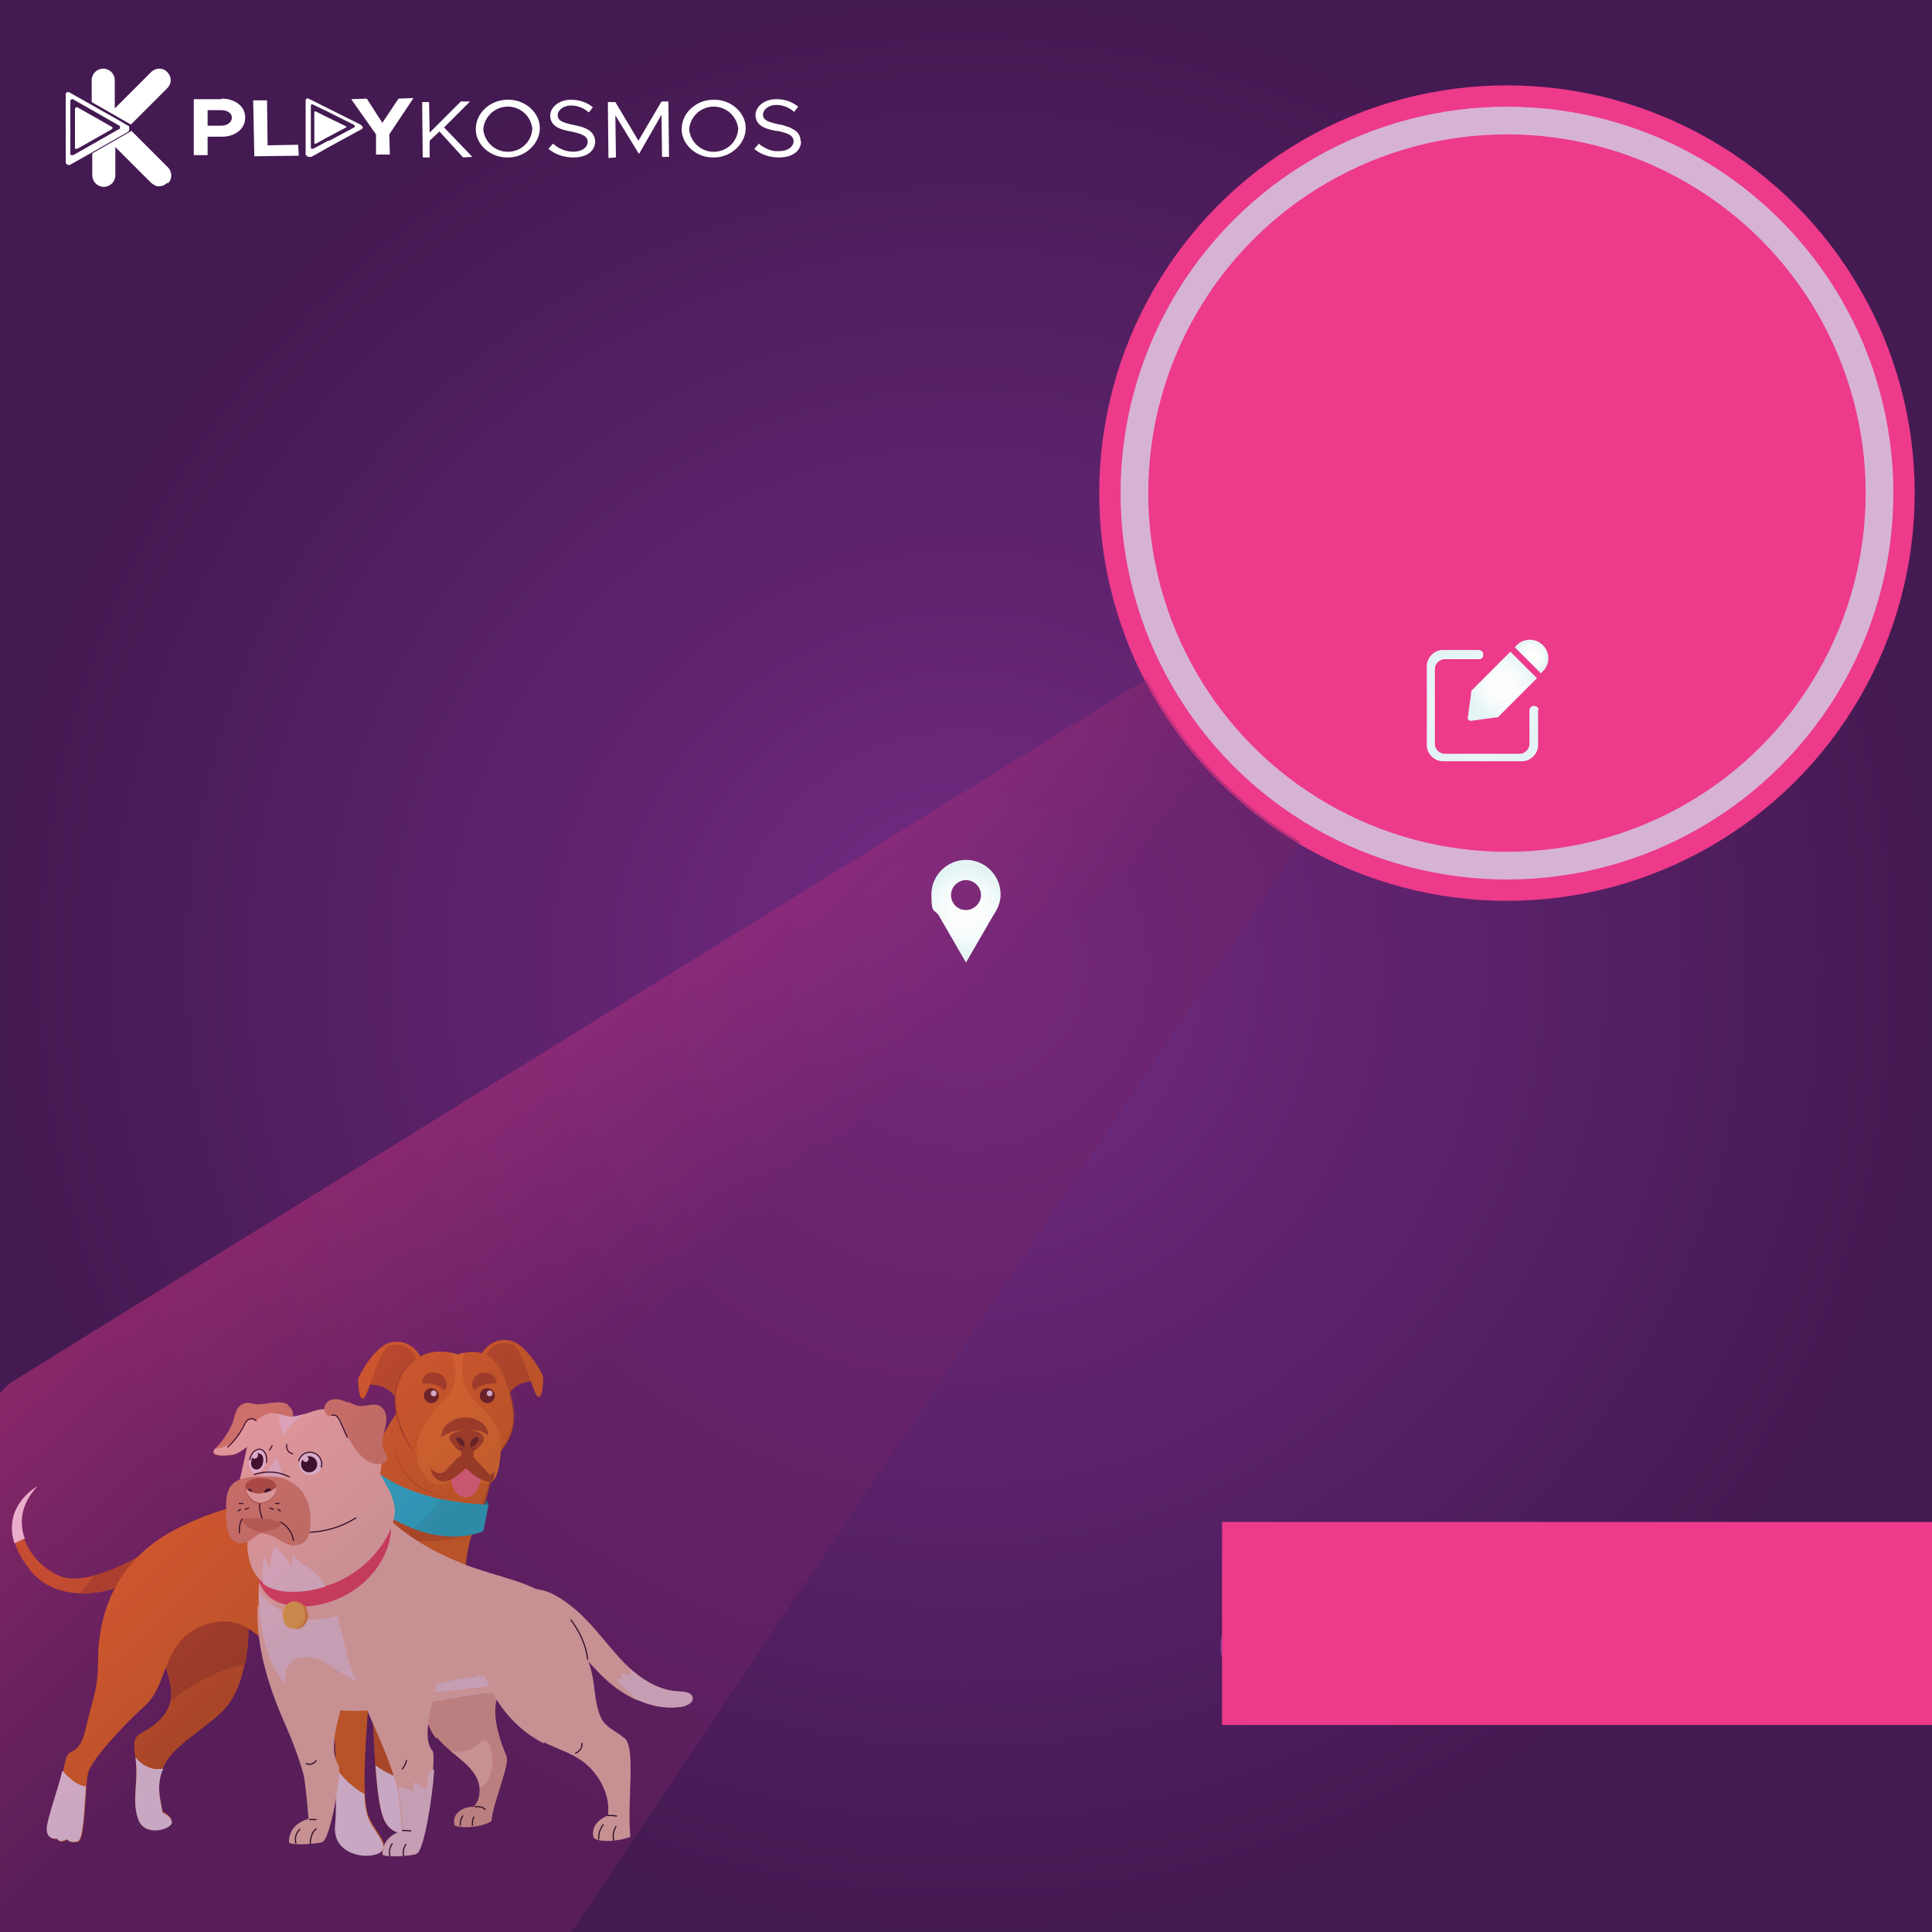 <svg xmlns="http://www.w3.org/2000/svg" xmlns:xlink="http://www.w3.org/1999/xlink" width="335" height="335"><defs><radialGradient id="b" cx="167.5" cy="167.5" r="167.5" fx="167.5" fy="167.5" gradientUnits="userSpaceOnUse"><stop offset="0" stop-color="#7f2f91"/><stop offset="1" stop-color="#441a52"/></radialGradient><radialGradient id="a" cx="257.1" cy="122.4" r="9.7" fx="257.1" fy="122.4" gradientUnits="userSpaceOnUse"><stop offset="0" stop-color="#fff"/><stop offset=".4" stop-color="#fcfdfd"/><stop offset=".7" stop-color="#f2fafa"/><stop offset="1" stop-color="#e4f4f4"/></radialGradient><radialGradient xlink:href="#a" id="c" cx="265.7" cy="113.8" r="2.9" fx="265.7" fy="113.8" gradientTransform="rotate(-45 266.37 113.16)"/><radialGradient xlink:href="#a" id="d" cx="260.5" cy="119" r="5.9" fx="260.5" fy="119"/><radialGradient xlink:href="#a" id="f" cx="167.5" cy="158" r="7.6" fx="167.5" fy="158"/><linearGradient id="e" x1="60.4" x2="153.6" y1="184.7" y2="283.9" gradientUnits="userSpaceOnUse"><stop offset="0" stop-color="#ed3a8b"/><stop offset=".5" stop-color="#742263"/><stop offset="1" stop-color="#742263"/></linearGradient></defs><g data-name="Layer 1"><path fill="#441a52" d="M0 0h335v335H0z"/><path fill="#dc5092" d="M22.5 215.3Z"/><path fill="url(#b)" d="M0 0h335v335H0z" opacity=".8"/><circle cx="261.3" cy="85.5" r="70.7" fill="#ed3a8b"/><g fill="#fff" data-name="PRINT"><path d="M29.6 13.9c0 .5-.2 1-.6 1.4l-6.3 6.3-6.8-3.9v-3.8c0-1.1.9-2 2-2s2 .9 2 2v4.9l6.3-6.3c.8-.8 2.1-.8 2.8 0 .4.4.6.9.6 1.4ZM29 31.7c-.4.4-.9.6-1.4.6s-.5 0-.8-.2c-.2-.1-.5-.3-.6-.4l-2.1-2.1-4.1-4.1v4.9c0 1.1-.9 2-2 2s-2-.9-2-2v-3.8l6.8-3.9 4.2 4.2 2.1 2.1c.8.8.8 2.1 0 2.8ZM22.4 22s0-.2-.2-.2l-1.7-1-4.6-2.6L12 16c-.2-.1-.5 0-.6.2V28.1c0 .3.2.5.5.5h.2l3.9-2.2 6.3-3.6s0-.1.1-.2v-.3Zm-9.6-4.7 3 1.7 4.9 2.8s.1 0 .1.1v.3s0 .2-.2.2l-4.9 2.8-3 1.7c-.2 0-.4 0-.5-.1V17.5c0-.2.2-.3.3-.3h.2Z"/><path d="M19.5 22.2s0 .1-.1.2l-3.7 2.1-2.3 1.3H13V18.9c0-.1.1-.3.3-.3h.1l2.3 1.3 3.7 2.1s.1 0 .1.2v.1ZM62.5 21.6l-5.6-2.8-3.4-1.7c-.2-.1-.4 0-.5.2v9.5c.1.2.3.4.6.4h.4l3.2-1.8 2-1.1 3.5-1.9s.2-.1.2-.2V22s-.1-.2-.2-.2Zm-5.6 2.8-2.6 1.4c-.2 0-.3 0-.4-.1v-7.3c0-.2 0-.3.2-.3h.1l2.7 1.3 1 .5 3.4 1.7s.1 0 .2.2v.2s0 .1-.1.1l-4.3 2.3Z"/><path d="m60.1 22-.1.1-3.2 1.7-2 1.1h-.3v-5.4c0-.1 0-.2.2-.2l2 1 3.3 1.6.1.1v.1ZM38.5 17.2h-4.9v9.7H36v-3.2h2.5c2.3 0 4.1-1.4 4-3.4 0-1.9-1.8-3.2-4.1-3.2Zm-.2 4.6H36v-2.7h2.3c1.1 0 1.9.5 1.9 1.3s-.8 1.4-1.9 1.4ZM51.8 27l-7.7.1-.2-9.7h2.4l.1 7.8 5.3-.1.1 1.9zM67.5 23.3l.1 3.5h-2.4v-3.5l-4.3-6.1 2.7-.1 2.7 4.2 2.8-4.2 2.6-.1-4.2 6.3zM81.9 27.2l-1.6.1-4.1-4.5-1.7 1.6v2.9h-1.2l-.1-9.6h1.2l.1 5.3 5.4-5.4h1.6L77 22.1l4.9 5.1zM88 17.3c-3 0-5.5 2.3-5.5 5.1 0 2.7 2.6 5 5.6 4.9 3 0 5.5-2.4 5.5-5.1 0-2.7-2.6-5-5.6-4.9Zm.4 9c-2.4.2-4.4-1.6-4.6-3.9a4.27 4.27 0 0 1 8.5-.1 4.2 4.2 0 0 1-3.9 4ZM103.2 24.5c0 1.5-1.2 2.8-3.8 2.8-1.6 0-3.1-.5-4.3-1.5l.8-.9c1 .9 2.2 1.4 3.5 1.4 1.7 0 2.5-.9 2.5-1.7 0-1-1-1.4-2.9-1.8-2.2-.4-3.5-1-3.6-2.7 0-1.5 1.5-2.8 3.6-2.8 1.4 0 2.7.4 3.8 1.3l-.7.9c-.9-.8-2-1.2-3.1-1.2-1.3 0-2.3.8-2.3 1.7 0 1 1.1 1.3 2.9 1.7 2.1.4 3.5 1.1 3.6 2.8ZM116 27.2h-1.2l-.1-7.3-3.9 6.8-4.1-6.7.1 7.3-1.3.1-.1-9.7h1.3l4 6.7 4-6.8h1.2l.1 9.6zM123.7 17.3c-3 0-5.5 2.3-5.5 5.1 0 2.7 2.6 5 5.6 4.9 3 0 5.5-2.4 5.5-5.1 0-2.7-2.6-5-5.6-4.9Zm.4 9c-2.4.2-4.4-1.6-4.6-3.9a4.27 4.27 0 0 1 8.5-.1 4.2 4.2 0 0 1-3.9 4ZM138.9 24.5c0 1.5-1.3 2.8-3.8 2.8-1.5 0-2.9-.4-4.1-1.3l-.2-.2.8-.9c.2.2.3.3.5.4.9.6 1.9 1 3 .9 1.7 0 2.5-.9 2.5-1.7 0-.8-.6-1.2-1.6-1.5-.3-.1-.7-.2-1.2-.3h-.2c-2.2-.4-3.5-1-3.6-2.7 0-1.5 1.5-2.8 3.6-2.8 1.4 0 2.7.4 3.8 1.3l-.7.9c-.9-.8-2-1.2-3.1-1.2-1.3 0-2.3.8-2.3 1.7 0 1 1.1 1.3 2.9 1.7.4 0 .8.2 1.1.3.4.1.7.2 1 .4.9.4 1.5 1.1 1.5 2.1Z"/></g><circle cx="261.3" cy="85.5" r="67" fill="#d6b3d5"/><circle cx="261.3" cy="85.5" r="62.2" fill="#ed3a8b"/><path fill="url(#a)" d="M266.7 123.1v6.1c0 1.5-1.3 2.8-2.8 2.8h-13.7c-1.5 0-2.8-1.3-2.8-2.8v-13.7c0-1.5 1.3-2.8 2.8-2.8h6.2c.4 0 .8.3.8.8s-.3.8-.8.8h-5.9c-.9 0-1.7.8-1.7 1.7v13c0 .9.8 1.7 1.7 1.7h13c.9 0 1.7-.8 1.7-1.7v-5.8c0-.4.3-.8.8-.8.4 0 .8.3.8.8Z"/><path fill="url(#c)" d="M266.3 111.4c1.8 0 3.2 1.4 3.2 3.2v.5h-6.4v-.5c0-1.8 1.4-3.2 3.2-3.2Z" transform="rotate(45 266.34 113.12)"/><path fill="url(#d)" d="m266.5 117.6-6.8 6.8h-.3l-4.4.6c-.2 0-.5-.2-.5-.5l.6-4.4v-.3l6.8-6.8 4.5 4.5Z"/><path fill="#c95d00" d="M80.8 271.1s.7 10-5.5 16.2-5.2 24.2-3.8 26.7c0 0 2.1.9 1.8 2.3-.2 1.5-5.1 3.2-6.8-1s-1.7-16.6-2.4-28.9c-.7-12.3 16.7-15.4 16.7-15.4Z"/><path fill="#aa4a00" d="M73.3 290.1c-2.5 1.7-5.1 3.2-7.4 5-.5.4-.9.7-1.3 1.1-.1-3.2-.3-6.5-.5-9.8-.7-12.3 16.7-15.4 16.7-15.4s.7 10-5.5 16.2-1.4 1.7-2 2.8Z"/><path fill="#fff" d="M70.5 308.7c.2 2.6.6 4.6 1 5.3 0 0 2.1.9 1.8 2.3-.2 1.5-5.1 3.2-6.8-1-.7-1.8-1.1-5.1-1.4-9.2 1.6 1.2 3.5 2.1 5.5 2.6Z"/><path fill="#c95d00" d="M43 280s.9 12-4.8 17.1c-5.6 5.1-11.8 7.1-10.4 14.9l.4 2.1s1.5.6 1.6 1.7c.1 1.1-4.8 2.8-5.9-.7s.2-6.4-.5-10.9 1.3-2.8 4.5-6.2c3.2-3.4 1.5-7.3-.6-12.7-2.1-5.4 12.4-6.6 15.7-5.3Z"/><path fill="#fff" d="M23.5 304.7c.8 1 1.8 1.7 3.1 2 .6.1 1.2 0 1.7 0-.7 1.5-.9 3.3-.5 5.5l.4 2.1s1.5.6 1.6 1.7c.1 1.1-4.8 2.8-5.9-.7-1.1-3.4.2-6.2-.4-10.5Z"/><path fill="#aa4a00" d="M35.8 290.9c-2.2 1.1-4.3 2.5-6.2 4.2.6-2.7-.7-5.9-2.2-9.8-2.1-5.4 12.4-6.6 15.7-5.3 0 0 .3 4.1-.6 8.6-2.3.4-4.7 1.3-6.7 2.4Z"/><path fill="#c95d00" d="M4.2 266.8c1 2.9 3.5 5.3 6 6.4 4.9 2.3 14.9-3.9 14.9-3.9s6-1.4.5 3.2c-4.5 3.7-15.3 6.4-20.5-.4-1.4-1.8-2.2-3.4-2.6-4.8.6-.2 1.2-.5 1.8-.6Z"/><path fill="#fff" d="M4.2 266.8c-.6.3-1.1.5-1.7.8-2.1-6.6 4-9.9 4-9.9-2.9 3.1-3.2 6.3-2.2 9.1Z"/><path fill="#aa4a00" d="M16.3 273.2c4.4-1.2 8.8-3.9 8.8-3.9s6-1.4.5 3.2c-2.6 2.1-7.2 3.9-11.7 3.8.9-1 1.7-2.1 2.4-3.2Z"/><path fill="#e67200" d="M81.9 265.9s-1.3 3.3-1.3 8.6-2.6 14.6-17.8 16.7c-15.3 2.1-16.2-11.7-25.5-9.9-9.4 1.8-7.7 10.4-12.1 14.4-4.4 4-9.2 9.4-9.9 11.6-.6 2.2-.4 11.8-1.8 12.1-1.4.3-1.8-.4-1.8-.4s-1.3.8-1.7-.1c0 0-1.9.3-1.8-1.8.1-2.1 2.6-8.6 3.1-11.6s2.3-.3 3.6-5.9c1.3-5.6 2.1-6.8 2.1-11.6s1-16.7 14-23.1c13-6.4 20.8-4.5 20.8-4.5s7.8-4.7 12.8-4c5 .8 17.3 9.5 17.3 9.5Z"/><path fill="#fff" d="M10.9 307.1c.5.6 1.1 1.2 1.8 1.7.6.5 1.4.8 2.2 1-.3 3.6-.4 9.3-1.5 9.5-1.4.3-1.8-.4-1.8-.4s-1.3.8-1.7-.1c0 0-1.9.3-1.8-1.8.1-1.7 1.9-6.6 2.7-9.9Z"/><path fill="#c95d00" d="M65.8 265.2c-4.7-2.6-6.9-5.8-8-7.7 2.2-.8 4.7-1.4 6.7-1.1 5 .8 17.3 9.5 17.3 9.5s-8.7 3.4-16.1-.7Z"/><path fill="#e67200" d="M57.4 268.2c1-.8 2.1-1.3 3.4-1.7l3.4.6c2.2.4 4.3.8 6.5 1 .9.1 1.9.3 2.8.4.9 3.5 2 9.5-.2 12.3-3.2 4.1-8.7 6-9.4 14.6s-1.1 16.7 0 19.5 4 5 2 6.2c-2.1 1.2-8.2.4-7.7-4.8.5-5.1-.1-19.9-1.6-26.2 0 0 2.3-4 .1-8.2-2.2-4.1-4.5-9.9.7-13.9Z"/><path fill="#fff" d="M58.2 306.5c1.3 1.9 3.1 3.5 5 4.6 0 1.7.3 3.1.6 4 1.1 2.8 4 5 2 6.2-2.1 1.2-8.2.4-7.7-4.8.2-2.1.2-5.9 0-10Z"/><path fill="teal" d="M62.4 252.2s1.6-.6 6.1 1.4 16.9 5.3 16.2 7.4-16.8-1.9-16.8-1.9l-5.4-6.8Z"/><path fill="#c45a00" d="M63.7 240.1s4-.4 5.2 3c1.2 3.4 3-6.2 3-6.2l.7-1.6s-2.8-4.7-6.4-1c-3.6 3.7-2.5 5.8-2.5 5.8Z"/><path fill="#e67200" d="M72.9 235.2s-1.5-3-4.8-2.5-6 6.3-6 6.3 0 3.9.9 3.5c.9-.3 2.6-8.7 4.7-9.2s3.9.4 4.4 2.4c.5 2 .8-.5.8-.5Z"/><path fill="#c45a00" d="M93.1 239.5s-4-.4-5.2 3c-1.2 3.4-3-6.2-3-6.2l-.7-1.6s2.5-4.2 6.1-.5c3.6 3.7 2.8 5.3 2.8 5.3Z"/><path fill="#e67200" d="M83.4 234.9s1.5-3 4.8-2.5 6 6.3 6 6.3 0 3.9-.9 3.5c-.9-.3-2.6-8.7-4.7-9.2s-3.9.4-4.4 2.4-.8-.5-.8-.5ZM85.4 253.5s-.3 6.3-2.4 9.3c-2.1 3-19.1-8.3-19.1-8.3s3-7.8 5.8-10.5 15.8 9.4 15.8 9.4Z"/><path fill="#e67200" d="M79.5 234.9s5.4-2.5 7.9 3.8c2.8 7.1 1.6 10.5-.9 13.3-2.6 2.7-10.3 7.6-15.7-1.8-4.1-7.1-1.9-12.6 2.1-15 2.9-1.7 6.7-.3 6.7-.3Z"/><path fill="#f68408" d="M80.5 234.6s-1.2 4 .8 7 6.1 4.7 5.5 10.5c-.5 5.8-1.8 5.6-5.5 4.6s-4.9 2.8-7.8-1c-2.8-3.8-.6-9.2 3.3-12.7 4-3.5 1.3-8.4 1.3-8.4s.7.1 1.2.3c.6-.2 1-.3 1-.3Z"/><path fill="#aa4a00" d="M72.1 252.2c-4.2-4.8-5.8-13.5.7-17.1-6.5 4.1-4.4 11.9-.7 17.1ZM87.4 238.6c2 4 2.9 9-.3 12.6H87c3.1-3.8 2.2-8.6.4-12.6Z"/><path fill="none" stroke="#aa4a00" stroke-miterlimit="10" stroke-width=".2" d="M85 257s-.7 2.9-1.7 5"/><path fill="#aa4a00" d="M68 247.8c0 6.2 3.7 11.3 10.1 11.7-.7 0-1.4-.1-2.1-.3-5.3-1-8.3-6.4-7.9-11.5ZM86.1 239.9c-1 0-1.4 0-2.1.2-.7.2-1 .3-1.7 1-1-1-.1-2.8 1.1-3 1.2-.4 2.8.5 2.7 1.8ZM73.2 239.9c-.2-1.4 1.5-2.3 2.7-1.8 1.2.3 2.2 2 1.1 3-.7-.7-1-.8-1.7-1-.7-.2-1.1-.3-2.1-.2Z"/><circle cx="84.5" cy="242" r="1.3" fill="#561f00"/><path fill="#fff" d="M85.4 241.6c0 .3-.2.5-.5.5s-.5-.2-.5-.5.2-.5.5-.5.5.2.5.5Z"/><circle cx="74.8" cy="242" r="1.3" fill="#561f00"/><path fill="#fff" d="M75.7 241.6c0 .3-.2.5-.5.5s-.5-.2-.5-.5.2-.5.5-.5.5.2.5.5Z"/><path fill="#ff7979" d="m81.2 253.7 2.2 2.1s-.1 3.8-2.6 3.8c-2.7 0-2.7-3.9-2.7-3.9l2.1-2h1Z"/><g fill="#aa4a00"><path d="M80.9 253.5c-1.3-.9-1.2-2.5.3-3.1 1.4.9 1.2 2.5-.3 3.1Z"/><path d="M85.6 255.2c.2.5.2 1.2-.3 1.6-.2.2-.5.2-.8.1-1.7-.4-3-1.7-4.1-2.6.1.1.5.2.6.1-1.3 1.1-3.5 3.5-5.4 2-.6-.5-.8-1.1-1-1.8.5.4 1 .8 1.5.8.5.1.7 0 1.1-.4 1.1-.9 1.8-2.2 3.3-2.9.4-.1 1 0 1.4.3 0 0 .7.7.7.8l1.2 1.3c.4.4.8.9 1.1 1.2.1 0 .1.2.3 0 .2-.2.3-.5.5-.8Z"/></g><path fill="#aa4a00" d="M84.6 248.9c-.7-.6-1.3-.8-2-.9-2.2-.2-3.9-.2-6.1 1.2.2-3.2 4.4-4.3 6.8-2.7.8.5 1.5 1.5 1.3 2.5Z"/><path fill="#aa4a00" d="M80.8 247.9s2.4 0 3 1.2c.7 1.2-2.3 2.9-2.8 3-.5 0-1.9-.6-3-2.4-.7-1.1 2-1.8 2.7-1.8Z"/><g fill="#561f00"><path d="M83.5 250.5s-1 1.2-1.6.8c-.8-.6-.2-2 .7-2.1s0 1.5-.7 1.6c-.6.1.3 1.1 1.5-.2ZM78.6 250.5s1 1.2 1.6.8c.8-.6.2-2-.7-2.1s0 1.5.7 1.6c.6.1-.3 1.1-1.5-.2Z"/></g><path fill="#00e0e8" d="M83.7 265.4s-5.4 2.8-13.8-1.1c-8.3-3.9-9-7.4-9-7.4l1.4-4.7s5.1 8.1 22.3 8.7l-.9 4.5Z"/><path fill="#00d1d3" d="M76.2 259.9c2.4.5 5.2.9 8.5 1.1l-.9 4.5s-4.8 2.4-12.3-.5c2-1.4 3.6-3.1 4.8-5Z"/><path fill="#ffd9b2" d="M100.8 280c2.7 2.6 4.8 5.6 7.4 8.3 2.6 2.6 5.9 4.9 9.6 5 .9 0 2.2.2 2.3 1.1.1.8-.9 1.3-1.7 1.5-5.1.9-10.3-1.8-14.1-5.5-1.7-1.7-3.2-3.5-5-4.9-1.9-1.4-4.2-2.5-6.5-2.1-1.4.2-3.4-6.9-.8-7.7 2.8-.8 7 2.6 8.8 4.3Z"/><path fill="#fbf0e7" d="M120.1 294.4c-.1-.9-1.4-1.1-2.3-1.1-3.2-.1-6.1-1.8-8.5-3.9v.8c0 .6-.9-.1-1.3 0-.2 0-.2.3-.2.5s.2.4.3.5c-.3 0-.8-.3-1 0-.1.2 0 .5 0 .7H106c3.5 2.9 8 4.8 12.4 4 .8-.2 1.8-.7 1.7-1.5Z"/><path fill="#ffd9b2" d="M106.9 291c-1.9-2.4-3.7-4.9-5.8-7.1-1-1-2-1.8-3.4-1.8h-5c-.4 0-.8 0-1.1.2.4.7.8 1.2 1.2 1.2 2.3-.4 4.7.6 6.5 2.1 1.9 1.4 3.4 3.3 5 4.9 1.8 1.8 4 3.4 6.4 4.4-1.4-1.1-2.7-2.4-3.8-3.8Z"/><path fill="#edbd91" d="M75.9 301.4c1 1.3 2.4 2.3 3.7 3.4 1.3 1.1 2.6 2.3 3.2 3.8s.5 3.5-.7 4.7c-1.8-.1-3.8 1.2-3.3 3.1.2.6 4.3.7 6.4-.6.4-3.7 3.3-9.9 2.6-11.4s-2.4-6-1.8-9.1c.6-3.1 2.1-6 3.6-8.9.5-1-6.7-2.3-7.4-2.3-2.5 0-5.7.7-7.6 2.5-1.5 1.5-1.1 3.9-1.2 5.8 0 3.1.2 6.5 2.2 9Z"/><path fill="#ffd9b2" d="M85.3 306.7c.2-1.1 0-2.3-.2-3.4 0-.3-.1-.7-.3-1-.2-.3-.5-.5-.8-.5-.4 0-.8.4-1.1.7a5.15 5.15 0 0 1-4.9 1l1.7 1.4c1.3 1.1 2.6 2.3 3.2 3.8.2.4.3.8.3 1.2.1 0 .3-.1.4-.2.9-.6 1.5-1.7 1.6-2.9ZM44.7 278c-.5 7.9 2.4 15.7 4.8 21.1 1.2 2.8 2.3 5.6 3.1 8.5.4 1.4.9 7.8.9 7.8s-3.4.7-3.4 4c0 .7 5.2.3 5.8 0 1.5-.7 3.4-12.4 2.8-13.3-2.1-3.4.6-9.5.9-12 0 0-3.7-.4-8.6-4.8-4.9-4.4-6.3-11.3-6.3-11.3Z"/><path fill="#ffd9b2" d="M56.3 306.1c.2 1 .1 2-.4 2.9-.2.3-.4.6-.6.8-.3.2-.6.3-1 .2-.9-.3-1.7-2.6-1.2-3.3.5-.6 2.9-1.5 3.1-.5ZM54 299.3c1.1 1.2 2.5 2.3 3.9 3 .1-3.1 1.5-6.5 1.7-8.3 0 0-3.7-.4-8.6-4.8-2-1.8-3.4-4-4.4-6 .6 3.1 1.6 6.1 2.9 9 1.2 2.6 2.6 5 4.5 7Z"/><g fill="none" stroke="#000" stroke-linecap="round" stroke-linejoin="round" stroke-width=".2"><path d="M51.3 319.6c-.2-.9 0-1.8.7-2.4M53.8 319.7c0-1 .3-2 1-2.6M53.7 315.5h1.1M53.1 305.8c.6.3 1.4 0 1.7-.5"/></g><path fill="#ffd9b2" d="M45.6 283.9c.8 4.1 2.8 8.1 6.3 10.4 4 2.6 9.1 2.6 13.9 2.1 10.7-1.2 21.3-4.4 31.9-3.1 1.1-5.7 2.2-10-.3-14.1s-8.8-5.2-14.8-7.2-11.7-5-16.1-9.5c-5.8 3.2-11.9 5.4-18.1 7.5-5 1.7-3.5 9.8-2.7 13.9Z"/><path fill="#fbf0e7" d="M82.6 290.8c-5.1.1-9.9 2.8-14.9 3-1.8 0-3.8-.2-5.1-1.4-1.3-1.2-1.7-2.9-2.2-4.6-.9-3.8-1.9-7.5-2.8-11.3-.8-3-1.5-6-2-9.1-2.4.9-4.8 1.7-7.2 2.5-5 1.7-3.5 9.8-2.7 13.9.8 4.1 2.8 8.1 6.3 10.4 4 2.6 9.1 2.6 13.9 2.1 8.4-.9 16.9-3.1 25.3-3.4-2.5-1.5-5.5-2.4-8.5-2.3Z"/><path fill="#ffd9b2" d="M51.3 280.4c2.8.8 5.2.4 7.9-.5a15 15 0 0 0 6.9-5.3c.8-1 1.4-2.1 2-3.2.3-.6.5-1 1-1.4 1.8-1.2 3.4-.2 5.2.3 1.9.5 3.9.8 5.9.8-5.1-2-9.9-4.8-13.8-8.6-5.8 3.2-11.9 5.4-18.1 7.5-2.4.8-3.3 3.2-3.5 5.8 1.7 2.2 4 3.9 6.6 4.6ZM89.3 291.9c-5.1.4-10.2 1.4-15.3 1.5-5.1.1-10.4-.6-14.8-3.3-1.4-.9-2.8-2-4.4-2.5-1.6-.5-3.6-.4-4.6.9-.8 1-.9 2.3-.6 3.5v.3a20 20 0 0 0 2.2 1.9c4 2.6 9.1 2.6 13.9 2.1 10.7-1.2 21.3-4.4 31.9-3.1 0-.5.2-.9.3-1.3-2.9-.3-5.8-.3-8.7 0Z"/><path fill="#f74b56" d="M63.7 273.8c-4.7 4.7-12 5.9-16.1 3.7-4.1-2.2-4.5-10.1-.7-15.1 3.9-5 14.2-6.5 18.4-3.2 4.2 3.3 2.8 10.3-1.6 14.6Z"/><path fill="#ffd9b2" d="M43.4 257.3c2.1-4.9 7.9-7.4 13.2-7.3 2 0 4.1.4 5.8 1.5 1.7 1.2 2.9 3 3.9 4.8.9 1.6 1.9 3.2 2.1 5 .2 2-.6 4.1-1.7 5.8-3.2 5.2-9.2 8.6-15.3 8.8-2.1 0-4.2-.3-5.8-1.5-1.8-1.4-2.6-3.8-2.7-6.1 0-2.3.5-4.5 1.1-6.7.5-1.7-1.2-2.7-.5-4.3Z"/><path fill="#fbf0e7" d="M54.6 272.7c-1.3-1.1-3.1-1.8-3.8-3.3l-.3 2.3c-.7-1.4-1.7-2.6-2.9-3.5a8.3 8.3 0 0 0-.7 3.8 4 4 0 0 1-1-2.3c-.4 1.6-.5 3.3-.3 4.9 1.6 1.2 3.7 1.5 5.7 1.4 1.8 0 3.5-.4 5.2-.9-.5-.9-1.2-1.7-1.9-2.4Z"/><path fill="#dd9861" d="M50 243.6c-.7-.5-1.7-.5-2.6-.4-.9.1-1.8.3-2.7.3-.7 0-1.5-.4-2.2-.2-1.7.4-1.7 2.2-2.2 3.5-.7 1.6-1.7 3.1-3 4.4-.1.1-.2.2-.3.4-.4 1.2 3.2.8 3.7.6 1.5-.6 2.6-1.9 4.1-2.4.8-.3 1.8-.3 2.6-.5 1.8-.5 5-3.9 2.5-5.6Z"/><path fill="#ffd9b2" d="M43.8 246.1c-.6-.1-1.2.3-1.5.8-.3.5-.5 1.1-.8 1.6-.8 1.6-2.5 2.6-4.2 2.7 0 0-.2.2-.2.3-.4 1.2 3.2.8 3.7.6 1.5-.6 2.6-1.9 4.1-2.4l1.2-.3c-.3-.8-.7-1.6-1.1-2.3-.3-.4-.6-.9-1.2-1Z"/><path fill="none" stroke="#000" stroke-linecap="round" stroke-linejoin="round" stroke-width=".2" d="M39.5 250.9c1.1-1 2-2.2 2.7-3.5.1-.3.3-.6.5-.9.2-.3.5-.5.9-.5.5 0 .9.4 1.2.8"/><path fill="#ffd9b2" d="M42.6 250.8c.3-1.3.6-2.6 1.3-3.7.7-1.1 1.9-2 3.2-2.1 1 0 2 .5 3.1.6 1.8.2 3.5-.9 5.3-1.2 1.5-.2 3.2.2 4.6.7 1.5.5 3.1 1.2 4.2 2.4 1.3 1.4 1.8 3.3 1.9 5.2 0 2-.5 3.8-.7 5.7a5.6 5.6 0 0 1-1.9 3.8c-1.3 1.2-2.9 2-4.6 2.5-2.6.8-5.4.9-8.1 1-1.8 0-3.7 0-5.4-.6-1.5-.6-2.9-1.7-3.3-3.3-.4-1.4-1.1-2.9-.8-4.4l1.5-6.7Z"/><path fill="none" stroke="#000" stroke-linecap="round" stroke-linejoin="round" stroke-width=".2" d="M51.4 265.6c3.6.4 7.3-.5 10.3-2.4"/><path fill="#fbf0e7" d="M47.9 252.7c.4.7.7 1.5.9 2.3.2.8.2 1.7 0 2.4 0 0-4.6-.5-5-.6.3-.5 1.3-.7 1.8-1.1 1-.8 1.7-1.9 2.4-3Z"/><path fill="#dd9861" d="M42.6 256.3c-1 .1-2 .6-2.6 1.4-.7 1-.8 2.3-.8 3.5 0 1.8-.2 5.7 2 6.3.7.2 1.4 0 2-.3.6-.3.9-.7 1.5-1.1.5-.3.8-.2 1.4-.1 1.6.3 2.7 1.5 4.2 1.9.6.2 1.4 0 2-.2 1.7-.9 1.6-3.5 1.5-5.2-.2-2-1-3.9-2.7-5.1-1.2-.9-2.6-1.4-4.1-1.4-1.4 0-3 0-4.3.2Z"/><path fill="none" stroke="#000" stroke-linecap="round" stroke-linejoin="round" stroke-width=".2" d="M45.1 260.2c-.2 1.1 0 2.3.5 3.4M48.6 263.9c1.2.6 2.1 1.9 2.3 3.2"/><path fill="#c67842" d="M41.9 263.3c.5 1.4 2 2.3 3.4 2.3 1 0 2-.3 2.9-.8.7-.4 1-.7.1-1-2-.6-4.4-.6-6.5-.5Z"/><path fill="none" stroke="#000" stroke-linecap="round" stroke-linejoin="round" stroke-width=".2" d="M41.5 265.8c0-.8 0-1.7.5-2.4"/><g fill="none" stroke="#000" stroke-linecap="round" stroke-linejoin="round" stroke-width=".2"><path d="m46.8 261.5.6.2M47.8 260.7h.6M48.2 261.7l.4.3"/></g><g fill="none" stroke="#000" stroke-linecap="round" stroke-linejoin="round" stroke-width=".2"><path d="m43.1 261.5-.6.2M42.1 260.7h-.6M41.7 261.7l-.4.3"/></g><path fill="#ae5b28" d="M47.9 258.2c0 1.2-1.3 2.6-2.8 2.5-1.5 0-2.6-1.6-2.6-2.8 0-1.2 1.3-1.6 2.8-1.6 1.5 0 2.7.6 2.6 1.8Z"/><path d="M47.1 259.1c-.1.5-.5.8-.9.7s-.5-.6-.4-1c.1-.5.5-.8.9-.7.4 0 .5.6.4 1ZM43.1 259c.1.5.4.8.6.8s.2-.5.1-.9c-.1-.5-.4-.8-.6-.8-.2 0-.2.5-.1.9Z"/><path fill="#ffd9b2" d="M45.2 259c-.9 0-1.9-.3-2.6-.9.1 1.1 1.2 2.4 2.5 2.5 1.5 0 2.8-1.3 2.8-2.5v-.2c-.8.6-1.7 1-2.7 1Z"/><circle cx="53.8" cy="253.9" r="2" fill="#fff" transform="rotate(-75.9 53.75 253.8)"/><circle cx="53.6" cy="253.9" r="1.4"/><path fill="none" stroke="#000" stroke-linecap="round" stroke-miterlimit="10" stroke-width=".2" d="M51.8 253.3a2 2 0 0 1 2.5-1.4 2 2 0 0 1 1.4 2.5"/><circle cx="53" cy="253" r=".5" fill="#fff"/><path fill="#fff" d="M46.1 253.6c-.2 1.1-1 1.9-1.8 1.8-.8-.1-1.3-1.2-1.1-2.3.2-1.1 1-1.9 1.8-1.8.8.1 1.3 1.2 1.1 2.3Z"/><path d="M45.6 253.6c-.1.8-.7 1.3-1.3 1.2-.6-.1-.9-.8-.7-1.6.1-.8.7-1.3 1.3-1.2.6.1.9.8.7 1.6Z"/><path fill="#fff" d="M44.6 252.7c-.2.2-.5.3-.7.2-.2-.1-.2-.4 0-.7.2-.2.5-.3.7-.2.2.1.2.4 0 .7Z"/><path fill="none" stroke="#000" stroke-linecap="round" stroke-miterlimit="10" stroke-width=".2" d="M43.3 253.1c.2-1.1 1-1.9 1.8-1.8.8.1 1.3 1.2 1.1 2.3"/><path fill="#fbf0e7" d="M49 249.1c.9-1.6 2.3-3 3.9-4-.9.3-1.8.6-2.8.5-.6 0-1.2-.3-1.8-.4v.2c.2 1.2.5 2.5.7 3.7Z"/><path fill="none" stroke="#000" stroke-miterlimit="10" stroke-width=".2" d="M44 255.7c2-.7 4.3-.6 6.2.4M49.7 250.4c0 .4 0 .8.2 1.1s.5.5.9.6M46.7 251.5c.2-.3.4-.6.5-.9"/><ellipse cx="51.5" cy="280.1" fill="#eda12b" rx="2.3" ry="1.9" transform="rotate(-83.5 51.54 280.1)"/><path fill="#fdcc3b" d="M52.9 280.3c-.1 1.3-1.1 2.2-2.2 2.1-1.1-.1-1.8-1.3-1.7-2.6.1-1.3 1.1-2.2 2.2-2.1 1.1.1 1.8 1.3 1.7 2.6Z"/><path fill="#ffd9b2" d="M60.8 284.5c0 5.8 2.5 11.3 4.9 16.7 1.2 2.8 2.3 5.6 3.1 8.5.4 1.4.9 7.8.9 7.8s-3.4.7-3.4 4c0 .7 5.2.3 5.8 0 1.6-.8 3.7-17 2.9-17.9-2.2-2.6.5-9.5.7-11.8 0 0-.6-6.1-5.9-10.3-5.2-4.2-9.1 2.9-9.1 2.9Z"/><path fill="#fbf0e7" d="M74.4 307.5c-.3.5-.3 1-.3 1.6 0 .3 0 .7-.3.9-.4.2-.8-.1-1.1-.5-.3-.3-.7-.7-1.1-.5v1.7c-.5-.3-1-.6-1.6-.8h-1c.4 1.9.9 7.5.9 7.5s-3.4.7-3.4 4c0 .7 5.2.3 5.8 0 1.2-.6 2.7-9.6 3-14.6-.3.1-.6.3-.7.6Z"/><path fill="#ffd9b2" d="M72.5 306.1c0 1 0 2.1-.5 2.9-.2.3-.4.6-.6.8s-.6.3-1 .2c-.5-.2-.8-.8-1-1.2-.3-.6-.2-1.1.3-1.6.3-.3.7-.6.9-1.1.1-.3.2-.5.2-.8s.2-.6.4-.7c.2-.2.5-.3.8-.1.2.1.2.3.3.5.1.4.2.8.2 1.2Z"/><g fill="none" stroke="#000" stroke-linecap="round" stroke-linejoin="round" stroke-width=".2"><path d="M67.6 321.8c-.2-.7 0-1.5.4-2.1M70 321.8c-.2-.7 0-1.5.4-2M69.8 317.4c.5 0 1 0 1.4.1"/></g><path fill="none" stroke="#000" stroke-miterlimit="10" stroke-width=".2" d="M79.8 316.6c0-.7.1-1.3.5-1.8M81.9 316.6c0-.5 0-1.1.3-1.6M82.3 313.3c.7-.1 1.4 0 1.9.5M69.7 306.8c.4-.5.7-1 .8-1.6"/><path fill="#ffd9b2" d="M94.3 302.1c2.4 1.2 5 1.9 7.1 3.6 2.6 2.1 4.5 5.7 4 9.1 0 0-3.1 1.1-2.5 3.7.2.9 3.8 1 6.4 0-.6-6.1 1-15.5-1-17.1-2-1.6-3.4-1.9-4.2-3.8-.8-1.9-.9-3.9-1.2-6-1.1-7.2-6.5-15.3-14.9-13.1-7 1.8-5.2 10.3-2.6 15 2 3.7 5.1 6.9 8.9 8.8Z"/><path fill="#ffd9b2" d="M107.1 308.6c0-.7-.1-1.4-.2-1.9-.4-1.6-1.2-3-2-4.4-.3-.4-.5-.9-.9-1.2-1.3-1.2-1.4.3-2 1.2-.6 1-1.5 1.7-2.6 2 .7.4 1.4.8 2 1.3 1.8 1.5 3.3 3.6 3.8 5.9 1.5 0 1.9-1.6 1.8-3Z"/><g fill="none" stroke="#000" stroke-linecap="round" stroke-linejoin="round" stroke-width=".2"><path d="M103.8 318.9c0-.9.2-1.8.8-2.5M106.4 319.1c-.2-.8 0-1.7.4-2.4M105.4 314.8c.5 0 1 0 1.5.1M99.8 304c.7-.3 1.2-1 1.1-1.7"/></g><path fill="none" stroke="#000" stroke-linecap="round" stroke-linejoin="round" stroke-width=".2" d="M101.9 287.7c-.3-2.5-1.4-4.8-2.9-6.8"/><path fill="#ffd9b2" d="M68.3 261.3c-.2-1.8-1.1-3.4-2.1-5-.2-.3-.3-.5-.5-.8.2-1 .3-1.9.3-2.9 0-1.9-.6-3.8-1.9-5.2-.4-.4-.8-.8-1.3-1.1 0 1.3 0 2.7-.4 3.9 0 .4-.2.7-.3 1.1-.4 1.4-.9 2.7-.8 4.2.1 1.7 1.4 3.1 2.3 4.5l.6 1.2c.4 1.2.3 2.4 0 3.9-1 4-3.6 7.5-7 9.7 3.9-1.4 7.3-4.1 9.5-7.7 1.1-1.8 1.9-3.8 1.7-5.8Z"/><path fill="#dd9861" d="M60.4 243.1c.7.3 1.4.7 2.2.7 1.1 0 2.2-.5 3.1-.1.9.4 1.3 1.4 1.3 2.3 0 .9-.3 1.9-.5 2.8-.2.9-.3 1.9.1 2.8.2.4.6.8.5 1.3 0 .7-1 1-1.7 1-1.8-.2-3.1-1.6-4.1-3.1-1-1.5-1.8-3.2-3.2-4.2-.9-.7-2.4-1.7-1.7-3 .8-1.5 2.7-1 3.9-.4Z"/><path fill="#ffd9b2" d="M58.2 245.5c-.5-.2-.9 0-1.4 0 .4.4.9.8 1.3 1.1.9.7 1.5 1.6 2.2 2.6-.3-.6-.6-1.3-.8-1.9-.3-.7-.5-1.5-1.2-1.8Z"/><path fill="none" stroke="#000" stroke-linecap="round" stroke-linejoin="round" stroke-width=".2" d="M57.5 245.4c.4-.1.8 0 1 .3.3.3.4.6.6 1l1.1 2.5"/><path fill="url(#e)" d="m225.5 146-12.8 19.2-45.2 67.6L99.1 335H0v-93.4c.5-.6 1.1-1.2 1.6-1.7l120.7-74.8 45.2-28 31.4-19.4a70.66 70.66 0 0 0 26.7 28.3Z" opacity=".4"/><path fill="none" d="m1.6 239.9-1.6 1"/><g opacity=".8"><circle cx="218.8" cy="285.4" r="7.2" fill="#924198"/><circle cx="218.8" cy="285.4" r="6.4" fill="#b03f92"/><circle cx="218.8" cy="285.4" r="5.6" fill="#cd3c8e"/><circle cx="218.8" cy="285.4" r="4.8" fill="#ed3a8b"/><circle cx="218.8" cy="285.4" r="3.7" fill="#f075a5"/><circle cx="218.8" cy="285.4" r="2.7" fill="#f4a0bf"/><circle cx="218.8" cy="285.4" r="1.6" fill="#f8cce0"/></g><path fill="#ed3a8b" d="M211.9 263.9H335v35.2H211.9z"/><path fill="url(#f)" d="M167.5 149.1c-3.3 0-6 2.7-6 6s.4 2.5 1.2 3.5l4.8 8.3 4.8-8.3c.7-1 1.2-2.2 1.2-3.5 0-3.3-2.7-6-6-6Zm0 8.7c-1.5 0-2.6-1.2-2.6-2.6s1.2-2.6 2.6-2.6 2.6 1.2 2.6 2.6-1.2 2.6-2.6 2.6Z"/></g></svg>